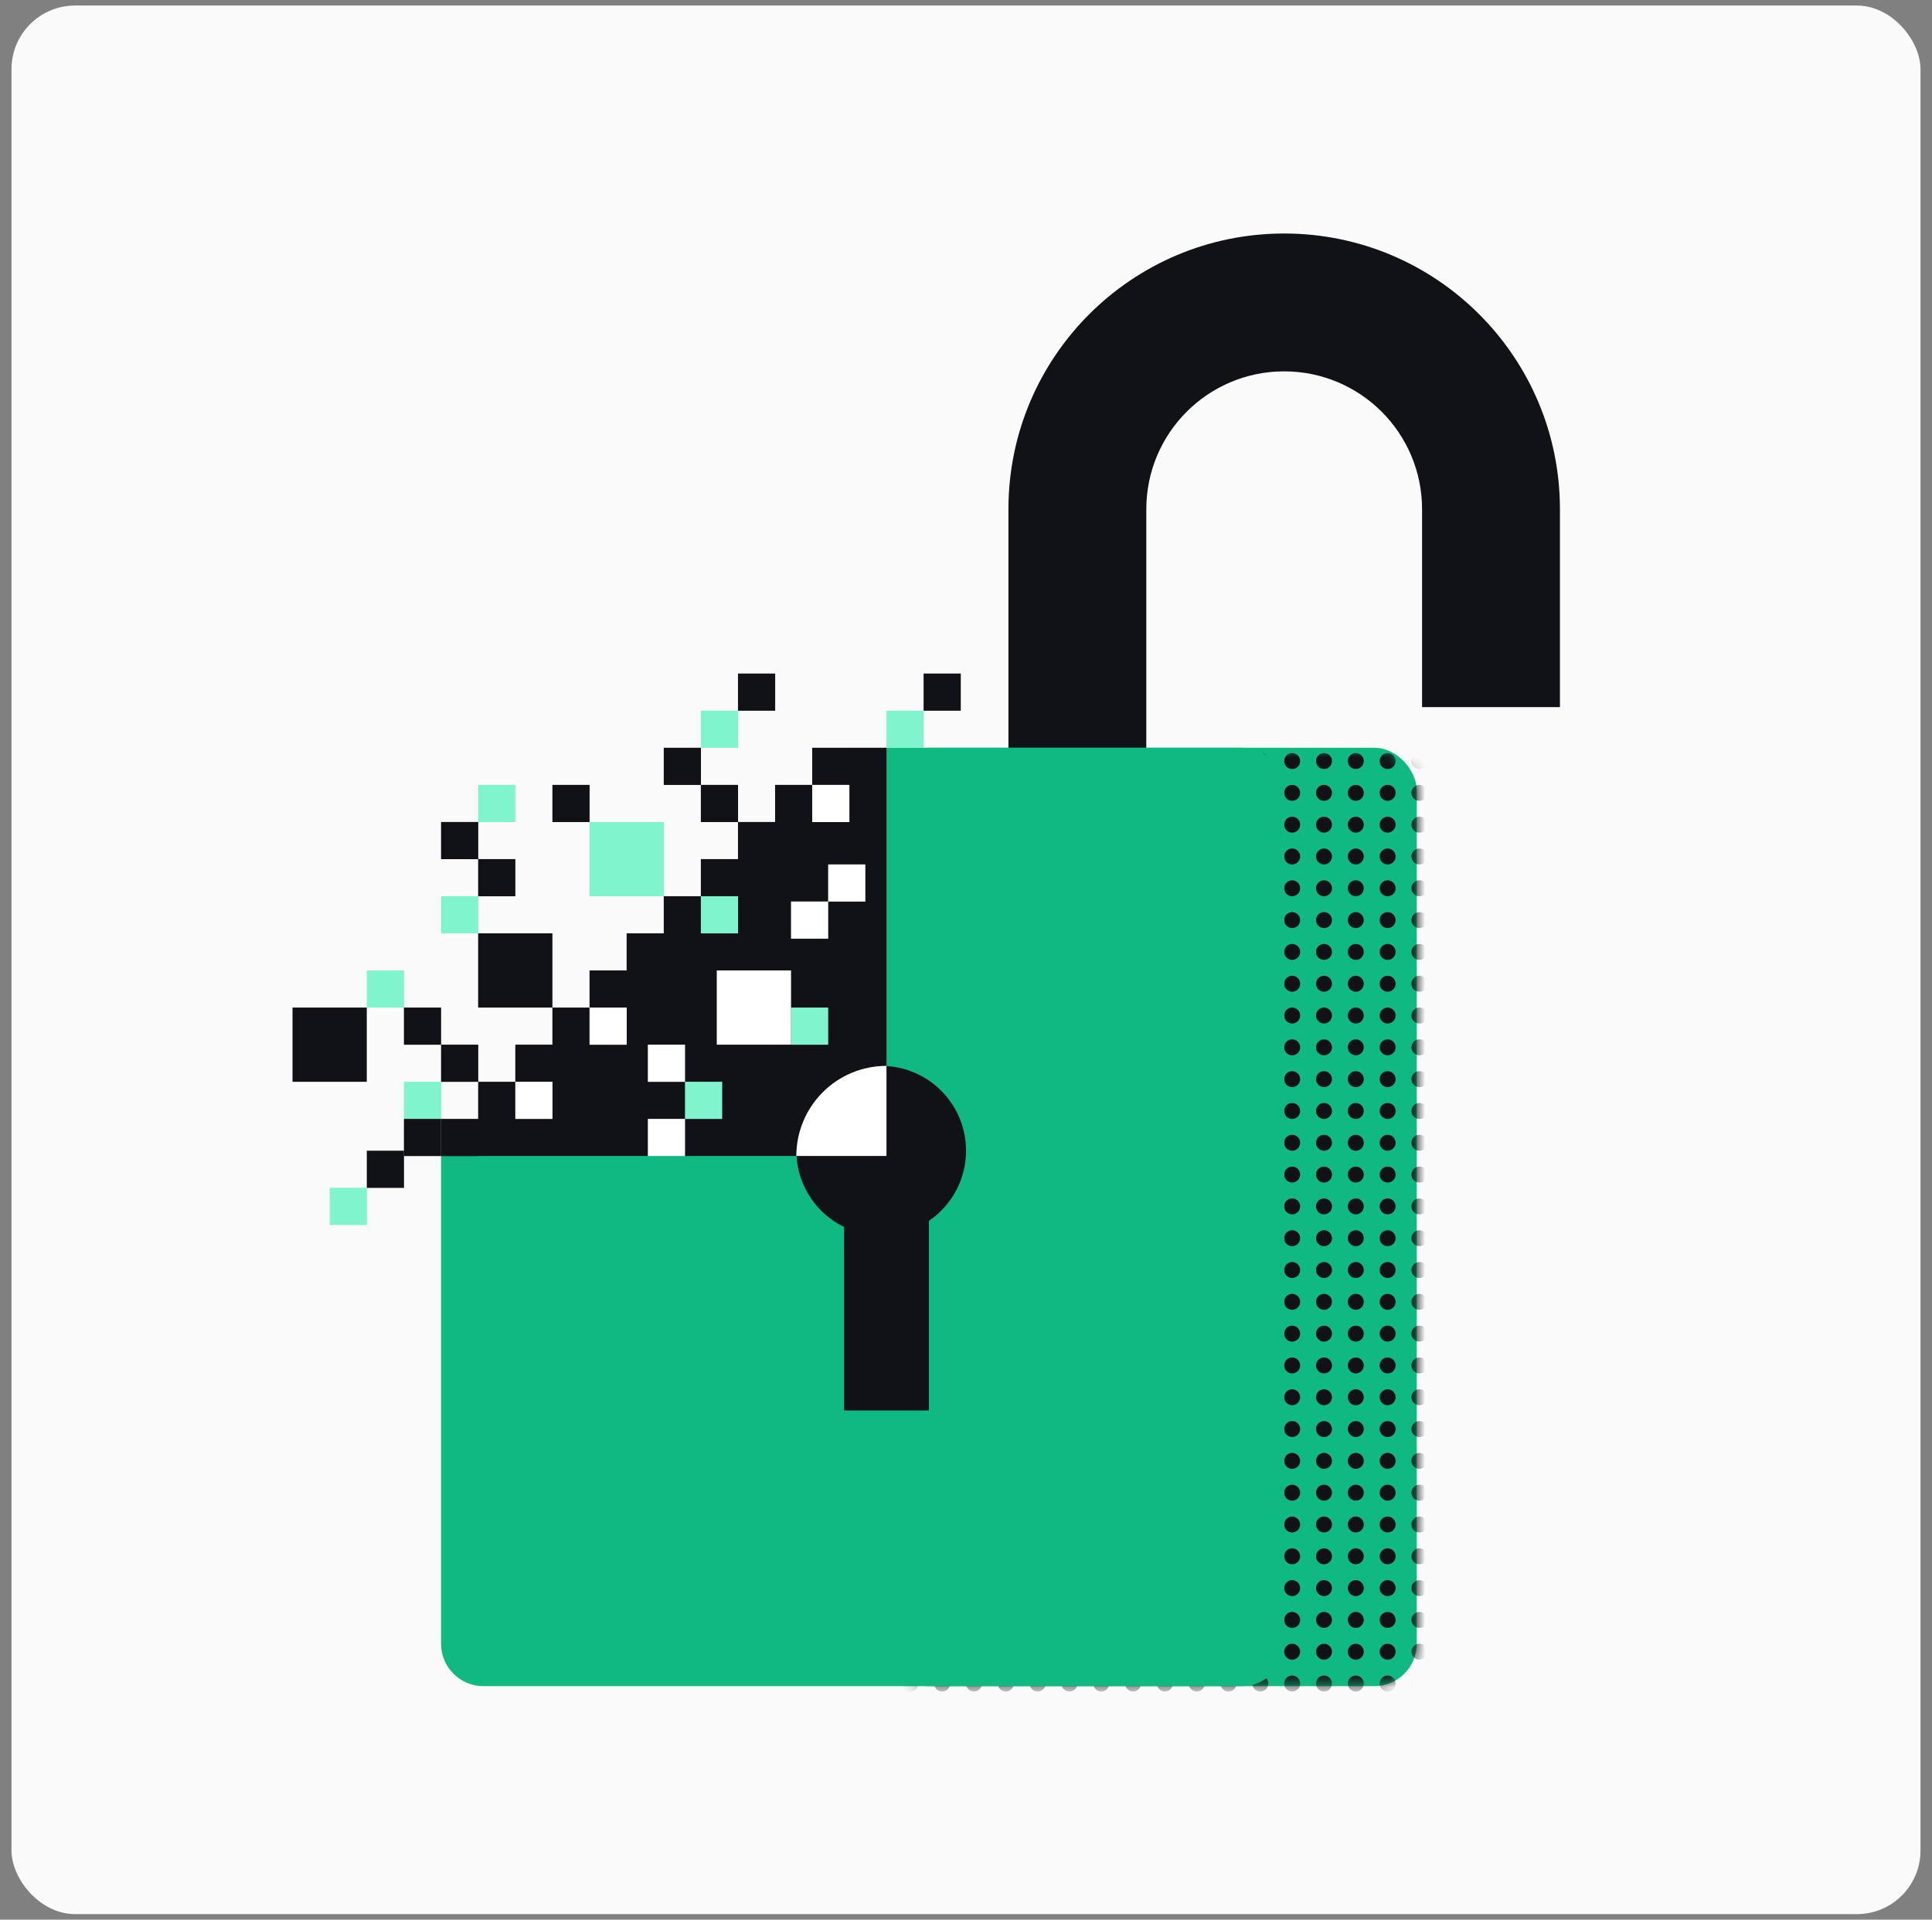 <svg width="162" height="161" viewBox="0 0 162 161" fill="none" xmlns="http://www.w3.org/2000/svg">
<rect x="0" y="0" width="162" height="161" fill="#808080" stroke="none"/>
<rect x="0.964" y="0.464" width="160.072" height="160.072" rx="5.336" fill="#FAFAFB"/>
<path fill-rule="evenodd" clip-rule="evenodd" d="M130.802 42.705C130.802 29.936 120.45 19.584 107.68 19.584C94.91 19.584 84.558 29.936 84.558 42.705V83.168H96.119V42.705C96.119 36.321 101.295 31.145 107.68 31.145C114.065 31.145 119.241 36.321 119.241 42.705V59.305H130.802V42.705Z" fill="#111217"/>
<rect x="74.331" y="62.714" width="44.465" height="78.702" rx="3.557" fill="#10B981"/>
<mask id="mask0_1_16832" style="mask-type:alpha" maskUnits="userSpaceOnUse" x="74" y="62" width="45" height="80">
<rect x="74.331" y="62.714" width="44.465" height="78.702" rx="3.557" fill="url(#paint0_linear_1_16832)"/>
</mask>
<g mask="url(#mask0_1_16832)">
<circle cx="73.667" cy="63.828" r="0.67" fill="#111217"/>
<circle cx="73.667" cy="66.496" r="0.67" fill="#111217"/>
<circle cx="73.667" cy="69.164" r="0.67" fill="#111217"/>
<circle cx="73.667" cy="71.831" r="0.67" fill="#111217"/>
<circle cx="73.667" cy="74.499" r="0.67" fill="#111217"/>
<circle cx="73.667" cy="77.168" r="0.67" fill="#111217"/>
<circle cx="73.667" cy="79.836" r="0.67" fill="#111217"/>
<circle cx="73.667" cy="82.504" r="0.67" fill="#111217"/>
<circle cx="73.667" cy="85.171" r="0.67" fill="#111217"/>
<circle cx="73.667" cy="87.839" r="0.67" fill="#111217"/>
<circle cx="73.667" cy="90.507" r="0.67" fill="#111217"/>
<circle cx="73.667" cy="93.175" r="0.67" fill="#111217"/>
<circle cx="73.667" cy="95.842" r="0.67" fill="#111217"/>
<circle cx="73.667" cy="98.509" r="0.67" fill="#111217"/>
<circle cx="73.667" cy="101.178" r="0.67" fill="#111217"/>
<circle cx="73.667" cy="103.847" r="0.67" fill="#111217"/>
<circle cx="73.667" cy="106.514" r="0.67" fill="#111217"/>
<circle cx="73.667" cy="109.183" r="0.67" fill="#111217"/>
<circle cx="73.667" cy="111.849" r="0.67" fill="#111217"/>
<circle cx="73.667" cy="114.517" r="0.67" fill="#111217"/>
<circle cx="73.667" cy="117.186" r="0.67" fill="#111217"/>
<circle cx="73.667" cy="119.853" r="0.67" fill="#111217"/>
<circle cx="73.667" cy="122.521" r="0.67" fill="#111217"/>
<circle cx="73.667" cy="125.189" r="0.67" fill="#111217"/>
<circle cx="73.667" cy="127.858" r="0.67" fill="#111217"/>
<circle cx="73.667" cy="130.526" r="0.67" fill="#111217"/>
<circle cx="73.667" cy="133.193" r="0.67" fill="#111217"/>
<circle cx="73.667" cy="135.86" r="0.67" fill="#111217"/>
<circle cx="73.667" cy="138.528" r="0.67" fill="#111217"/>
<circle cx="73.667" cy="141.196" r="0.67" fill="#111217"/>
<circle cx="76.333" cy="63.828" r="0.67" fill="#111217"/>
<circle cx="76.333" cy="66.496" r="0.67" fill="#111217"/>
<circle cx="76.333" cy="69.164" r="0.67" fill="#111217"/>
<circle cx="76.333" cy="71.831" r="0.67" fill="#111217"/>
<circle cx="76.333" cy="74.499" r="0.67" fill="#111217"/>
<circle cx="76.333" cy="77.168" r="0.67" fill="#111217"/>
<circle cx="76.333" cy="79.836" r="0.67" fill="#111217"/>
<circle cx="76.333" cy="82.504" r="0.67" fill="#111217"/>
<circle cx="76.333" cy="85.171" r="0.67" fill="#111217"/>
<circle cx="76.333" cy="87.839" r="0.67" fill="#111217"/>
<circle cx="76.333" cy="90.507" r="0.67" fill="#111217"/>
<circle cx="76.333" cy="93.175" r="0.67" fill="#111217"/>
<circle cx="76.333" cy="95.842" r="0.67" fill="#111217"/>
<circle cx="76.333" cy="98.509" r="0.67" fill="#111217"/>
<circle cx="76.333" cy="101.178" r="0.67" fill="#111217"/>
<circle cx="76.333" cy="103.847" r="0.67" fill="#111217"/>
<circle cx="76.333" cy="106.514" r="0.67" fill="#111217"/>
<circle cx="76.333" cy="109.183" r="0.67" fill="#111217"/>
<circle cx="76.333" cy="111.849" r="0.67" fill="#111217"/>
<circle cx="76.333" cy="114.517" r="0.67" fill="#111217"/>
<circle cx="76.333" cy="117.186" r="0.67" fill="#111217"/>
<circle cx="76.333" cy="119.853" r="0.67" fill="#111217"/>
<circle cx="76.333" cy="122.521" r="0.67" fill="#111217"/>
<circle cx="76.333" cy="125.189" r="0.67" fill="#111217"/>
<circle cx="76.333" cy="127.858" r="0.67" fill="#111217"/>
<circle cx="76.333" cy="130.526" r="0.67" fill="#111217"/>
<circle cx="76.333" cy="133.193" r="0.67" fill="#111217"/>
<circle cx="76.333" cy="135.86" r="0.67" fill="#111217"/>
<circle cx="76.333" cy="138.528" r="0.67" fill="#111217"/>
<circle cx="76.333" cy="141.196" r="0.67" fill="#111217"/>
<circle cx="79.001" cy="63.828" r="0.67" fill="#111217"/>
<circle cx="79.001" cy="66.496" r="0.67" fill="#111217"/>
<circle cx="79.001" cy="69.164" r="0.67" fill="#111217"/>
<circle cx="79.001" cy="71.831" r="0.67" fill="#111217"/>
<circle cx="79.001" cy="74.499" r="0.67" fill="#111217"/>
<circle cx="79.001" cy="77.168" r="0.67" fill="#111217"/>
<circle cx="79.001" cy="79.836" r="0.67" fill="#111217"/>
<circle cx="79.001" cy="82.504" r="0.67" fill="#111217"/>
<circle cx="79.001" cy="85.171" r="0.67" fill="#111217"/>
<circle cx="79.001" cy="87.839" r="0.67" fill="#111217"/>
<circle cx="79.001" cy="90.507" r="0.67" fill="#111217"/>
<circle cx="79.001" cy="93.175" r="0.67" fill="#111217"/>
<circle cx="79.001" cy="95.842" r="0.67" fill="#111217"/>
<circle cx="79.001" cy="98.509" r="0.67" fill="#111217"/>
<circle cx="79.001" cy="101.178" r="0.67" fill="#111217"/>
<circle cx="79.001" cy="103.847" r="0.67" fill="#111217"/>
<circle cx="79.001" cy="106.514" r="0.67" fill="#111217"/>
<circle cx="79.001" cy="109.183" r="0.67" fill="#111217"/>
<circle cx="79.001" cy="111.849" r="0.67" fill="#111217"/>
<circle cx="79.001" cy="114.517" r="0.67" fill="#111217"/>
<circle cx="79.001" cy="117.186" r="0.67" fill="#111217"/>
<circle cx="79.001" cy="119.853" r="0.67" fill="#111217"/>
<circle cx="79.001" cy="122.521" r="0.67" fill="#111217"/>
<circle cx="79.001" cy="125.189" r="0.67" fill="#111217"/>
<circle cx="79.001" cy="127.858" r="0.67" fill="#111217"/>
<circle cx="79.001" cy="130.526" r="0.67" fill="#111217"/>
<circle cx="79.001" cy="133.193" r="0.67" fill="#111217"/>
<circle cx="79.001" cy="135.86" r="0.67" fill="#111217"/>
<circle cx="79.001" cy="138.528" r="0.67" fill="#111217"/>
<circle cx="79.001" cy="141.196" r="0.67" fill="#111217"/>
<circle cx="81.669" cy="63.828" r="0.67" fill="#111217"/>
<circle cx="81.669" cy="66.496" r="0.67" fill="#111217"/>
<circle cx="81.669" cy="69.164" r="0.67" fill="#111217"/>
<circle cx="81.669" cy="71.831" r="0.67" fill="#111217"/>
<circle cx="81.669" cy="74.499" r="0.67" fill="#111217"/>
<circle cx="81.669" cy="77.168" r="0.67" fill="#111217"/>
<circle cx="81.669" cy="79.836" r="0.67" fill="#111217"/>
<circle cx="81.669" cy="82.504" r="0.67" fill="#111217"/>
<circle cx="81.669" cy="85.171" r="0.67" fill="#111217"/>
<circle cx="81.669" cy="87.839" r="0.67" fill="#111217"/>
<circle cx="81.669" cy="90.507" r="0.67" fill="#111217"/>
<circle cx="81.669" cy="93.175" r="0.67" fill="#111217"/>
<circle cx="81.669" cy="95.842" r="0.67" fill="#111217"/>
<circle cx="81.669" cy="98.509" r="0.67" fill="#111217"/>
<circle cx="81.669" cy="101.178" r="0.67" fill="#111217"/>
<circle cx="81.669" cy="103.847" r="0.67" fill="#111217"/>
<circle cx="81.669" cy="106.514" r="0.67" fill="#111217"/>
<circle cx="81.669" cy="109.183" r="0.67" fill="#111217"/>
<circle cx="81.669" cy="111.849" r="0.67" fill="#111217"/>
<circle cx="81.669" cy="114.517" r="0.67" fill="#111217"/>
<circle cx="81.669" cy="117.186" r="0.67" fill="#111217"/>
<circle cx="81.669" cy="119.853" r="0.67" fill="#111217"/>
<circle cx="81.669" cy="122.521" r="0.67" fill="#111217"/>
<circle cx="81.669" cy="125.189" r="0.67" fill="#111217"/>
<circle cx="81.669" cy="127.858" r="0.67" fill="#111217"/>
<circle cx="81.669" cy="130.526" r="0.67" fill="#111217"/>
<circle cx="81.669" cy="133.193" r="0.67" fill="#111217"/>
<circle cx="81.669" cy="135.86" r="0.67" fill="#111217"/>
<circle cx="81.669" cy="138.528" r="0.67" fill="#111217"/>
<circle cx="81.669" cy="141.196" r="0.67" fill="#111217"/>
<circle cx="84.339" cy="63.828" r="0.67" fill="#111217"/>
<circle cx="84.339" cy="66.496" r="0.67" fill="#111217"/>
<circle cx="84.339" cy="69.164" r="0.67" fill="#111217"/>
<circle cx="84.339" cy="71.831" r="0.67" fill="#111217"/>
<circle cx="84.339" cy="74.499" r="0.67" fill="#111217"/>
<circle cx="84.339" cy="77.168" r="0.67" fill="#111217"/>
<circle cx="84.339" cy="79.836" r="0.67" fill="#111217"/>
<circle cx="84.339" cy="82.504" r="0.67" fill="#111217"/>
<circle cx="84.339" cy="85.171" r="0.67" fill="#111217"/>
<circle cx="84.339" cy="87.839" r="0.67" fill="#111217"/>
<circle cx="84.339" cy="90.507" r="0.67" fill="#111217"/>
<circle cx="84.339" cy="93.175" r="0.67" fill="#111217"/>
<circle cx="84.339" cy="95.842" r="0.67" fill="#111217"/>
<circle cx="84.339" cy="98.509" r="0.67" fill="#111217"/>
<circle cx="84.339" cy="101.178" r="0.67" fill="#111217"/>
<circle cx="84.339" cy="103.847" r="0.67" fill="#111217"/>
<circle cx="84.339" cy="106.514" r="0.67" fill="#111217"/>
<circle cx="84.339" cy="109.183" r="0.67" fill="#111217"/>
<circle cx="84.339" cy="111.849" r="0.67" fill="#111217"/>
<circle cx="84.339" cy="114.517" r="0.67" fill="#111217"/>
<circle cx="84.339" cy="117.186" r="0.67" fill="#111217"/>
<circle cx="84.339" cy="119.853" r="0.67" fill="#111217"/>
<circle cx="84.339" cy="122.521" r="0.67" fill="#111217"/>
<circle cx="84.339" cy="125.189" r="0.67" fill="#111217"/>
<circle cx="84.339" cy="127.858" r="0.67" fill="#111217"/>
<circle cx="84.339" cy="130.526" r="0.67" fill="#111217"/>
<circle cx="84.339" cy="133.193" r="0.67" fill="#111217"/>
<circle cx="84.339" cy="135.86" r="0.67" fill="#111217"/>
<circle cx="84.339" cy="138.528" r="0.67" fill="#111217"/>
<circle cx="84.339" cy="141.196" r="0.67" fill="#111217"/>
<circle cx="87.007" cy="63.828" r="0.67" fill="#111217"/>
<circle cx="87.007" cy="66.496" r="0.67" fill="#111217"/>
<circle cx="87.007" cy="69.164" r="0.67" fill="#111217"/>
<circle cx="87.007" cy="71.831" r="0.67" fill="#111217"/>
<circle cx="87.007" cy="74.499" r="0.67" fill="#111217"/>
<circle cx="87.007" cy="77.168" r="0.67" fill="#111217"/>
<circle cx="87.007" cy="79.836" r="0.67" fill="#111217"/>
<circle cx="87.007" cy="82.504" r="0.67" fill="#111217"/>
<circle cx="87.007" cy="85.171" r="0.67" fill="#111217"/>
<circle cx="87.007" cy="87.839" r="0.67" fill="#111217"/>
<circle cx="87.007" cy="90.507" r="0.67" fill="#111217"/>
<circle cx="87.007" cy="93.175" r="0.67" fill="#111217"/>
<circle cx="87.007" cy="95.842" r="0.67" fill="#111217"/>
<circle cx="87.007" cy="98.509" r="0.67" fill="#111217"/>
<circle cx="87.007" cy="101.178" r="0.67" fill="#111217"/>
<circle cx="87.007" cy="103.847" r="0.67" fill="#111217"/>
<circle cx="87.007" cy="106.514" r="0.67" fill="#111217"/>
<circle cx="87.007" cy="109.183" r="0.67" fill="#111217"/>
<circle cx="87.007" cy="111.849" r="0.67" fill="#111217"/>
<circle cx="87.007" cy="114.517" r="0.67" fill="#111217"/>
<circle cx="87.007" cy="117.186" r="0.67" fill="#111217"/>
<circle cx="87.007" cy="119.853" r="0.67" fill="#111217"/>
<circle cx="87.007" cy="122.521" r="0.67" fill="#111217"/>
<circle cx="87.007" cy="125.189" r="0.67" fill="#111217"/>
<circle cx="87.007" cy="127.858" r="0.67" fill="#111217"/>
<circle cx="87.007" cy="130.526" r="0.67" fill="#111217"/>
<circle cx="87.007" cy="133.193" r="0.67" fill="#111217"/>
<circle cx="87.007" cy="135.86" r="0.67" fill="#111217"/>
<circle cx="87.007" cy="138.528" r="0.67" fill="#111217"/>
<circle cx="87.007" cy="141.196" r="0.67" fill="#111217"/>
<circle cx="89.672" cy="63.828" r="0.67" fill="#111217"/>
<circle cx="89.672" cy="66.496" r="0.67" fill="#111217"/>
<circle cx="89.672" cy="69.164" r="0.67" fill="#111217"/>
<circle cx="89.672" cy="71.831" r="0.67" fill="#111217"/>
<circle cx="89.672" cy="74.499" r="0.67" fill="#111217"/>
<circle cx="89.672" cy="77.168" r="0.67" fill="#111217"/>
<circle cx="89.672" cy="79.836" r="0.67" fill="#111217"/>
<circle cx="89.672" cy="82.504" r="0.67" fill="#111217"/>
<circle cx="89.672" cy="85.171" r="0.67" fill="#111217"/>
<circle cx="89.672" cy="87.839" r="0.67" fill="#111217"/>
<circle cx="89.672" cy="90.507" r="0.67" fill="#111217"/>
<circle cx="89.672" cy="93.175" r="0.67" fill="#111217"/>
<circle cx="89.672" cy="95.842" r="0.67" fill="#111217"/>
<circle cx="89.672" cy="98.509" r="0.67" fill="#111217"/>
<circle cx="89.672" cy="101.178" r="0.67" fill="#111217"/>
<circle cx="89.672" cy="103.847" r="0.67" fill="#111217"/>
<circle cx="89.672" cy="106.514" r="0.67" fill="#111217"/>
<circle cx="89.672" cy="109.183" r="0.67" fill="#111217"/>
<circle cx="89.672" cy="111.849" r="0.67" fill="#111217"/>
<circle cx="89.672" cy="114.517" r="0.67" fill="#111217"/>
<circle cx="89.672" cy="117.186" r="0.67" fill="#111217"/>
<circle cx="89.672" cy="119.853" r="0.67" fill="#111217"/>
<circle cx="89.672" cy="122.521" r="0.67" fill="#111217"/>
<circle cx="89.672" cy="125.189" r="0.67" fill="#111217"/>
<circle cx="89.672" cy="127.858" r="0.67" fill="#111217"/>
<circle cx="89.672" cy="130.526" r="0.67" fill="#111217"/>
<circle cx="89.672" cy="133.193" r="0.67" fill="#111217"/>
<circle cx="89.672" cy="135.86" r="0.67" fill="#111217"/>
<circle cx="89.672" cy="138.528" r="0.67" fill="#111217"/>
<circle cx="89.672" cy="141.196" r="0.67" fill="#111217"/>
<circle cx="92.342" cy="63.828" r="0.67" fill="#111217"/>
<circle cx="92.342" cy="66.496" r="0.67" fill="#111217"/>
<circle cx="92.342" cy="69.164" r="0.67" fill="#111217"/>
<circle cx="92.342" cy="71.831" r="0.67" fill="#111217"/>
<circle cx="92.342" cy="74.499" r="0.67" fill="#111217"/>
<circle cx="92.342" cy="77.168" r="0.67" fill="#111217"/>
<circle cx="92.342" cy="79.836" r="0.67" fill="#111217"/>
<circle cx="92.342" cy="82.504" r="0.67" fill="#111217"/>
<circle cx="92.342" cy="85.171" r="0.67" fill="#111217"/>
<circle cx="92.342" cy="87.839" r="0.67" fill="#111217"/>
<circle cx="92.342" cy="90.507" r="0.67" fill="#111217"/>
<circle cx="92.342" cy="93.175" r="0.67" fill="#111217"/>
<circle cx="92.342" cy="95.842" r="0.67" fill="#111217"/>
<circle cx="92.342" cy="98.509" r="0.67" fill="#111217"/>
<circle cx="92.342" cy="101.178" r="0.67" fill="#111217"/>
<circle cx="92.342" cy="103.847" r="0.67" fill="#111217"/>
<circle cx="92.342" cy="106.514" r="0.67" fill="#111217"/>
<circle cx="92.342" cy="109.183" r="0.67" fill="#111217"/>
<circle cx="92.342" cy="111.849" r="0.67" fill="#111217"/>
<circle cx="92.342" cy="114.517" r="0.67" fill="#111217"/>
<circle cx="92.342" cy="117.186" r="0.67" fill="#111217"/>
<circle cx="92.342" cy="119.853" r="0.67" fill="#111217"/>
<circle cx="92.342" cy="122.521" r="0.67" fill="#111217"/>
<circle cx="92.342" cy="125.189" r="0.67" fill="#111217"/>
<circle cx="92.342" cy="127.858" r="0.67" fill="#111217"/>
<circle cx="92.342" cy="130.526" r="0.67" fill="#111217"/>
<circle cx="92.342" cy="133.193" r="0.67" fill="#111217"/>
<circle cx="92.342" cy="135.86" r="0.67" fill="#111217"/>
<circle cx="92.342" cy="138.528" r="0.67" fill="#111217"/>
<circle cx="92.342" cy="141.196" r="0.67" fill="#111217"/>
<circle cx="95.01" cy="63.828" r="0.67" fill="#111217"/>
<circle cx="95.01" cy="66.496" r="0.67" fill="#111217"/>
<circle cx="95.01" cy="69.164" r="0.67" fill="#111217"/>
<circle cx="95.01" cy="71.831" r="0.67" fill="#111217"/>
<circle cx="95.01" cy="74.499" r="0.67" fill="#111217"/>
<circle cx="95.01" cy="77.168" r="0.67" fill="#111217"/>
<circle cx="95.01" cy="79.836" r="0.67" fill="#111217"/>
<circle cx="95.01" cy="82.504" r="0.67" fill="#111217"/>
<circle cx="95.01" cy="85.171" r="0.67" fill="#111217"/>
<circle cx="95.01" cy="87.839" r="0.67" fill="#111217"/>
<circle cx="95.01" cy="90.507" r="0.67" fill="#111217"/>
<circle cx="95.01" cy="93.175" r="0.67" fill="#111217"/>
<circle cx="95.01" cy="95.842" r="0.67" fill="#111217"/>
<circle cx="95.01" cy="98.509" r="0.67" fill="#111217"/>
<circle cx="95.01" cy="101.178" r="0.67" fill="#111217"/>
<circle cx="95.01" cy="103.847" r="0.67" fill="#111217"/>
<circle cx="95.01" cy="106.514" r="0.67" fill="#111217"/>
<circle cx="95.01" cy="109.183" r="0.67" fill="#111217"/>
<circle cx="95.01" cy="111.849" r="0.67" fill="#111217"/>
<circle cx="95.01" cy="114.517" r="0.67" fill="#111217"/>
<circle cx="95.01" cy="117.186" r="0.67" fill="#111217"/>
<circle cx="95.01" cy="119.853" r="0.67" fill="#111217"/>
<circle cx="95.01" cy="122.521" r="0.67" fill="#111217"/>
<circle cx="95.01" cy="125.189" r="0.67" fill="#111217"/>
<circle cx="95.01" cy="127.858" r="0.67" fill="#111217"/>
<circle cx="95.01" cy="130.526" r="0.67" fill="#111217"/>
<circle cx="95.01" cy="133.193" r="0.67" fill="#111217"/>
<circle cx="95.01" cy="135.86" r="0.67" fill="#111217"/>
<circle cx="95.01" cy="138.528" r="0.67" fill="#111217"/>
<circle cx="95.01" cy="141.196" r="0.67" fill="#111217"/>
<circle cx="97.678" cy="63.828" r="0.67" fill="#111217"/>
<circle cx="97.678" cy="66.496" r="0.67" fill="#111217"/>
<circle cx="97.678" cy="69.164" r="0.67" fill="#111217"/>
<circle cx="97.678" cy="71.831" r="0.67" fill="#111217"/>
<circle cx="97.678" cy="74.499" r="0.67" fill="#111217"/>
<circle cx="97.678" cy="77.168" r="0.67" fill="#111217"/>
<circle cx="97.678" cy="79.836" r="0.67" fill="#111217"/>
<circle cx="97.678" cy="82.504" r="0.67" fill="#111217"/>
<circle cx="97.678" cy="85.171" r="0.67" fill="#111217"/>
<circle cx="97.678" cy="87.839" r="0.67" fill="#111217"/>
<circle cx="97.678" cy="90.507" r="0.67" fill="#111217"/>
<circle cx="97.678" cy="93.175" r="0.67" fill="#111217"/>
<circle cx="97.678" cy="95.842" r="0.67" fill="#111217"/>
<circle cx="97.678" cy="98.509" r="0.67" fill="#111217"/>
<circle cx="97.678" cy="101.178" r="0.67" fill="#111217"/>
<circle cx="97.678" cy="103.847" r="0.67" fill="#111217"/>
<circle cx="97.678" cy="106.514" r="0.67" fill="#111217"/>
<circle cx="97.678" cy="109.183" r="0.67" fill="#111217"/>
<circle cx="97.678" cy="111.849" r="0.67" fill="#111217"/>
<circle cx="97.678" cy="114.517" r="0.67" fill="#111217"/>
<circle cx="97.678" cy="117.186" r="0.67" fill="#111217"/>
<circle cx="97.678" cy="119.853" r="0.67" fill="#111217"/>
<circle cx="97.678" cy="122.521" r="0.67" fill="#111217"/>
<circle cx="97.678" cy="125.189" r="0.67" fill="#111217"/>
<circle cx="97.678" cy="127.858" r="0.67" fill="#111217"/>
<circle cx="97.678" cy="130.526" r="0.67" fill="#111217"/>
<circle cx="97.678" cy="133.193" r="0.67" fill="#111217"/>
<circle cx="97.678" cy="135.86" r="0.67" fill="#111217"/>
<circle cx="97.678" cy="138.528" r="0.67" fill="#111217"/>
<circle cx="97.678" cy="141.196" r="0.67" fill="#111217"/>
<circle cx="100.346" cy="63.828" r="0.67" fill="#111217"/>
<circle cx="100.346" cy="66.496" r="0.67" fill="#111217"/>
<circle cx="100.346" cy="69.164" r="0.67" fill="#111217"/>
<circle cx="100.346" cy="71.831" r="0.67" fill="#111217"/>
<circle cx="100.346" cy="74.499" r="0.67" fill="#111217"/>
<circle cx="100.346" cy="77.168" r="0.67" fill="#111217"/>
<circle cx="100.346" cy="79.836" r="0.67" fill="#111217"/>
<circle cx="100.346" cy="82.504" r="0.67" fill="#111217"/>
<circle cx="100.346" cy="85.171" r="0.67" fill="#111217"/>
<circle cx="100.346" cy="87.839" r="0.67" fill="#111217"/>
<circle cx="100.346" cy="90.507" r="0.67" fill="#111217"/>
<circle cx="100.346" cy="93.175" r="0.67" fill="#111217"/>
<circle cx="100.346" cy="95.842" r="0.67" fill="#111217"/>
<circle cx="100.346" cy="98.509" r="0.67" fill="#111217"/>
<circle cx="100.346" cy="101.178" r="0.67" fill="#111217"/>
<circle cx="100.346" cy="103.847" r="0.67" fill="#111217"/>
<circle cx="100.346" cy="106.514" r="0.67" fill="#111217"/>
<circle cx="100.346" cy="109.183" r="0.67" fill="#111217"/>
<circle cx="100.346" cy="111.849" r="0.67" fill="#111217"/>
<circle cx="100.346" cy="114.517" r="0.67" fill="#111217"/>
<circle cx="100.346" cy="117.186" r="0.67" fill="#111217"/>
<circle cx="100.346" cy="119.853" r="0.67" fill="#111217"/>
<circle cx="100.346" cy="122.521" r="0.67" fill="#111217"/>
<circle cx="100.346" cy="125.189" r="0.67" fill="#111217"/>
<circle cx="100.346" cy="127.858" r="0.67" fill="#111217"/>
<circle cx="100.346" cy="130.526" r="0.67" fill="#111217"/>
<circle cx="100.346" cy="133.193" r="0.67" fill="#111217"/>
<circle cx="100.346" cy="135.86" r="0.67" fill="#111217"/>
<circle cx="100.346" cy="138.528" r="0.67" fill="#111217"/>
<circle cx="100.346" cy="141.196" r="0.67" fill="#111217"/>
<circle cx="103.013" cy="63.828" r="0.67" fill="#111217"/>
<circle cx="103.013" cy="66.496" r="0.67" fill="#111217"/>
<circle cx="103.013" cy="69.164" r="0.67" fill="#111217"/>
<circle cx="103.013" cy="71.831" r="0.67" fill="#111217"/>
<circle cx="103.013" cy="74.499" r="0.67" fill="#111217"/>
<circle cx="103.013" cy="77.168" r="0.67" fill="#111217"/>
<circle cx="103.013" cy="79.836" r="0.67" fill="#111217"/>
<circle cx="103.013" cy="82.504" r="0.67" fill="#111217"/>
<circle cx="103.013" cy="85.171" r="0.67" fill="#111217"/>
<circle cx="103.013" cy="87.839" r="0.67" fill="#111217"/>
<circle cx="103.013" cy="90.507" r="0.67" fill="#111217"/>
<circle cx="103.013" cy="93.175" r="0.67" fill="#111217"/>
<circle cx="103.013" cy="95.842" r="0.67" fill="#111217"/>
<circle cx="103.013" cy="98.509" r="0.67" fill="#111217"/>
<circle cx="103.013" cy="101.178" r="0.67" fill="#111217"/>
<circle cx="103.013" cy="103.847" r="0.67" fill="#111217"/>
<circle cx="103.013" cy="106.514" r="0.67" fill="#111217"/>
<circle cx="103.013" cy="109.183" r="0.67" fill="#111217"/>
<circle cx="103.013" cy="111.849" r="0.67" fill="#111217"/>
<circle cx="103.013" cy="114.517" r="0.67" fill="#111217"/>
<circle cx="103.013" cy="117.186" r="0.67" fill="#111217"/>
<circle cx="103.013" cy="119.853" r="0.67" fill="#111217"/>
<circle cx="103.013" cy="122.521" r="0.67" fill="#111217"/>
<circle cx="103.013" cy="125.189" r="0.67" fill="#111217"/>
<circle cx="103.013" cy="127.858" r="0.67" fill="#111217"/>
<circle cx="103.013" cy="130.526" r="0.67" fill="#111217"/>
<circle cx="103.013" cy="133.193" r="0.67" fill="#111217"/>
<circle cx="103.013" cy="135.86" r="0.67" fill="#111217"/>
<circle cx="103.013" cy="138.528" r="0.67" fill="#111217"/>
<circle cx="103.013" cy="141.196" r="0.67" fill="#111217"/>
<circle cx="105.68" cy="63.828" r="0.67" fill="#111217"/>
<circle cx="105.68" cy="66.496" r="0.67" fill="#111217"/>
<circle cx="105.68" cy="69.164" r="0.67" fill="#111217"/>
<circle cx="105.68" cy="71.831" r="0.67" fill="#111217"/>
<circle cx="105.68" cy="74.499" r="0.67" fill="#111217"/>
<circle cx="105.68" cy="77.168" r="0.67" fill="#111217"/>
<circle cx="105.68" cy="79.836" r="0.67" fill="#111217"/>
<circle cx="105.68" cy="82.504" r="0.67" fill="#111217"/>
<circle cx="105.68" cy="85.171" r="0.67" fill="#111217"/>
<circle cx="105.68" cy="87.839" r="0.67" fill="#111217"/>
<circle cx="105.68" cy="90.507" r="0.67" fill="#111217"/>
<circle cx="105.68" cy="93.175" r="0.67" fill="#111217"/>
<circle cx="105.68" cy="95.842" r="0.67" fill="#111217"/>
<circle cx="105.68" cy="98.509" r="0.67" fill="#111217"/>
<circle cx="105.68" cy="101.178" r="0.67" fill="#111217"/>
<circle cx="105.68" cy="103.847" r="0.67" fill="#111217"/>
<circle cx="105.68" cy="106.514" r="0.67" fill="#111217"/>
<circle cx="105.68" cy="109.183" r="0.67" fill="#111217"/>
<circle cx="105.68" cy="111.849" r="0.67" fill="#111217"/>
<circle cx="105.68" cy="114.517" r="0.67" fill="#111217"/>
<circle cx="105.68" cy="117.186" r="0.67" fill="#111217"/>
<circle cx="105.68" cy="119.853" r="0.67" fill="#111217"/>
<circle cx="105.68" cy="122.521" r="0.67" fill="#111217"/>
<circle cx="105.68" cy="125.189" r="0.67" fill="#111217"/>
<circle cx="105.68" cy="127.858" r="0.67" fill="#111217"/>
<circle cx="105.68" cy="130.526" r="0.67" fill="#111217"/>
<circle cx="105.68" cy="133.193" r="0.67" fill="#111217"/>
<circle cx="105.68" cy="135.86" r="0.67" fill="#111217"/>
<circle cx="105.68" cy="138.528" r="0.67" fill="#111217"/>
<circle cx="105.68" cy="141.196" r="0.67" fill="#111217"/>
<circle cx="108.349" cy="63.828" r="0.67" fill="#111217"/>
<circle cx="108.349" cy="66.496" r="0.67" fill="#111217"/>
<circle cx="108.349" cy="69.164" r="0.67" fill="#111217"/>
<circle cx="108.349" cy="71.831" r="0.67" fill="#111217"/>
<circle cx="108.349" cy="74.499" r="0.67" fill="#111217"/>
<circle cx="108.349" cy="77.168" r="0.67" fill="#111217"/>
<circle cx="108.349" cy="79.836" r="0.67" fill="#111217"/>
<circle cx="108.349" cy="82.504" r="0.67" fill="#111217"/>
<circle cx="108.349" cy="85.171" r="0.67" fill="#111217"/>
<circle cx="108.349" cy="87.839" r="0.67" fill="#111217"/>
<circle cx="108.349" cy="90.507" r="0.67" fill="#111217"/>
<circle cx="108.349" cy="93.175" r="0.67" fill="#111217"/>
<circle cx="108.349" cy="95.842" r="0.67" fill="#111217"/>
<circle cx="108.349" cy="98.509" r="0.67" fill="#111217"/>
<circle cx="108.349" cy="101.178" r="0.67" fill="#111217"/>
<circle cx="108.349" cy="103.847" r="0.67" fill="#111217"/>
<circle cx="108.349" cy="106.514" r="0.67" fill="#111217"/>
<circle cx="108.349" cy="109.183" r="0.67" fill="#111217"/>
<circle cx="108.349" cy="111.849" r="0.67" fill="#111217"/>
<circle cx="108.349" cy="114.517" r="0.67" fill="#111217"/>
<circle cx="108.349" cy="117.186" r="0.67" fill="#111217"/>
<circle cx="108.349" cy="119.853" r="0.67" fill="#111217"/>
<circle cx="108.349" cy="122.521" r="0.67" fill="#111217"/>
<circle cx="108.349" cy="125.189" r="0.67" fill="#111217"/>
<circle cx="108.349" cy="127.858" r="0.67" fill="#111217"/>
<circle cx="108.349" cy="130.526" r="0.67" fill="#111217"/>
<circle cx="108.349" cy="133.193" r="0.67" fill="#111217"/>
<circle cx="108.349" cy="135.86" r="0.67" fill="#111217"/>
<circle cx="108.349" cy="138.528" r="0.67" fill="#111217"/>
<circle cx="108.349" cy="141.196" r="0.67" fill="#111217"/>
<circle cx="111.018" cy="63.828" r="0.67" fill="#111217"/>
<circle cx="111.018" cy="66.496" r="0.67" fill="#111217"/>
<circle cx="111.018" cy="69.164" r="0.67" fill="#111217"/>
<circle cx="111.018" cy="71.831" r="0.67" fill="#111217"/>
<circle cx="111.018" cy="74.499" r="0.67" fill="#111217"/>
<circle cx="111.018" cy="77.168" r="0.67" fill="#111217"/>
<circle cx="111.018" cy="79.836" r="0.67" fill="#111217"/>
<circle cx="111.018" cy="82.504" r="0.67" fill="#111217"/>
<circle cx="111.018" cy="85.171" r="0.67" fill="#111217"/>
<circle cx="111.018" cy="87.839" r="0.67" fill="#111217"/>
<circle cx="111.018" cy="90.507" r="0.67" fill="#111217"/>
<circle cx="111.018" cy="93.175" r="0.67" fill="#111217"/>
<circle cx="111.018" cy="95.842" r="0.67" fill="#111217"/>
<circle cx="111.018" cy="98.509" r="0.67" fill="#111217"/>
<circle cx="111.018" cy="101.178" r="0.67" fill="#111217"/>
<circle cx="111.018" cy="103.847" r="0.67" fill="#111217"/>
<circle cx="111.018" cy="106.514" r="0.67" fill="#111217"/>
<circle cx="111.018" cy="109.183" r="0.67" fill="#111217"/>
<circle cx="111.018" cy="111.849" r="0.67" fill="#111217"/>
<circle cx="111.018" cy="114.517" r="0.67" fill="#111217"/>
<circle cx="111.018" cy="117.186" r="0.67" fill="#111217"/>
<circle cx="111.018" cy="119.853" r="0.67" fill="#111217"/>
<circle cx="111.018" cy="122.521" r="0.67" fill="#111217"/>
<circle cx="111.018" cy="125.189" r="0.67" fill="#111217"/>
<circle cx="111.018" cy="127.858" r="0.67" fill="#111217"/>
<circle cx="111.018" cy="130.526" r="0.67" fill="#111217"/>
<circle cx="111.018" cy="133.193" r="0.67" fill="#111217"/>
<circle cx="111.018" cy="135.86" r="0.67" fill="#111217"/>
<circle cx="111.018" cy="138.528" r="0.67" fill="#111217"/>
<circle cx="111.018" cy="141.196" r="0.67" fill="#111217"/>
<circle cx="113.685" cy="63.828" r="0.67" fill="#111217"/>
<circle cx="113.685" cy="66.496" r="0.67" fill="#111217"/>
<circle cx="113.685" cy="69.164" r="0.67" fill="#111217"/>
<circle cx="113.685" cy="71.831" r="0.67" fill="#111217"/>
<circle cx="113.685" cy="74.499" r="0.67" fill="#111217"/>
<circle cx="113.685" cy="77.168" r="0.67" fill="#111217"/>
<circle cx="113.685" cy="79.836" r="0.67" fill="#111217"/>
<circle cx="113.685" cy="82.504" r="0.67" fill="#111217"/>
<circle cx="113.685" cy="85.171" r="0.67" fill="#111217"/>
<circle cx="113.685" cy="87.839" r="0.67" fill="#111217"/>
<circle cx="113.685" cy="90.507" r="0.67" fill="#111217"/>
<circle cx="113.685" cy="93.175" r="0.67" fill="#111217"/>
<circle cx="113.685" cy="95.842" r="0.67" fill="#111217"/>
<circle cx="113.685" cy="98.509" r="0.67" fill="#111217"/>
<circle cx="113.685" cy="101.178" r="0.67" fill="#111217"/>
<circle cx="113.685" cy="103.847" r="0.67" fill="#111217"/>
<circle cx="113.685" cy="106.514" r="0.67" fill="#111217"/>
<circle cx="113.685" cy="109.183" r="0.67" fill="#111217"/>
<circle cx="113.685" cy="111.849" r="0.67" fill="#111217"/>
<circle cx="113.685" cy="114.517" r="0.67" fill="#111217"/>
<circle cx="113.685" cy="117.186" r="0.67" fill="#111217"/>
<circle cx="113.685" cy="119.853" r="0.67" fill="#111217"/>
<circle cx="113.685" cy="122.521" r="0.67" fill="#111217"/>
<circle cx="113.685" cy="125.189" r="0.67" fill="#111217"/>
<circle cx="113.685" cy="127.858" r="0.67" fill="#111217"/>
<circle cx="113.685" cy="130.526" r="0.67" fill="#111217"/>
<circle cx="113.685" cy="133.193" r="0.67" fill="#111217"/>
<circle cx="113.685" cy="135.86" r="0.67" fill="#111217"/>
<circle cx="113.685" cy="138.528" r="0.67" fill="#111217"/>
<circle cx="113.685" cy="141.196" r="0.67" fill="#111217"/>
<circle cx="116.354" cy="63.828" r="0.67" fill="#111217"/>
<circle cx="116.354" cy="66.496" r="0.67" fill="#111217"/>
<circle cx="116.354" cy="69.164" r="0.67" fill="#111217"/>
<circle cx="116.354" cy="71.831" r="0.67" fill="#111217"/>
<circle cx="116.354" cy="74.499" r="0.67" fill="#111217"/>
<circle cx="116.354" cy="77.168" r="0.67" fill="#111217"/>
<circle cx="116.354" cy="79.836" r="0.67" fill="#111217"/>
<circle cx="116.354" cy="82.504" r="0.67" fill="#111217"/>
<circle cx="116.354" cy="85.171" r="0.67" fill="#111217"/>
<circle cx="116.354" cy="87.839" r="0.67" fill="#111217"/>
<circle cx="116.354" cy="90.507" r="0.67" fill="#111217"/>
<circle cx="116.354" cy="93.175" r="0.67" fill="#111217"/>
<circle cx="116.354" cy="95.842" r="0.67" fill="#111217"/>
<circle cx="116.354" cy="98.509" r="0.67" fill="#111217"/>
<circle cx="116.354" cy="101.178" r="0.67" fill="#111217"/>
<circle cx="116.354" cy="103.847" r="0.67" fill="#111217"/>
<circle cx="116.354" cy="106.514" r="0.67" fill="#111217"/>
<circle cx="116.354" cy="109.183" r="0.67" fill="#111217"/>
<circle cx="116.354" cy="111.849" r="0.67" fill="#111217"/>
<circle cx="116.354" cy="114.517" r="0.67" fill="#111217"/>
<circle cx="116.354" cy="117.186" r="0.67" fill="#111217"/>
<circle cx="116.354" cy="119.853" r="0.67" fill="#111217"/>
<circle cx="116.354" cy="122.521" r="0.67" fill="#111217"/>
<circle cx="116.354" cy="125.189" r="0.67" fill="#111217"/>
<circle cx="116.354" cy="127.858" r="0.67" fill="#111217"/>
<circle cx="116.354" cy="130.526" r="0.67" fill="#111217"/>
<circle cx="116.354" cy="133.193" r="0.67" fill="#111217"/>
<circle cx="116.354" cy="135.86" r="0.67" fill="#111217"/>
<circle cx="116.354" cy="138.528" r="0.67" fill="#111217"/>
<circle cx="116.354" cy="141.196" r="0.67" fill="#111217"/>
<circle cx="119.02" cy="63.828" r="0.67" fill="#111217"/>
<circle cx="119.02" cy="66.496" r="0.67" fill="#111217"/>
<circle cx="119.02" cy="69.164" r="0.67" fill="#111217"/>
<circle cx="119.02" cy="71.831" r="0.67" fill="#111217"/>
<circle cx="119.02" cy="74.499" r="0.67" fill="#111217"/>
<circle cx="119.02" cy="77.168" r="0.67" fill="#111217"/>
<circle cx="119.02" cy="79.836" r="0.67" fill="#111217"/>
<circle cx="119.02" cy="82.504" r="0.67" fill="#111217"/>
<circle cx="119.02" cy="85.171" r="0.67" fill="#111217"/>
<circle cx="119.02" cy="87.839" r="0.67" fill="#111217"/>
<circle cx="119.02" cy="90.507" r="0.67" fill="#111217"/>
<circle cx="119.02" cy="93.175" r="0.67" fill="#111217"/>
<circle cx="119.02" cy="95.842" r="0.67" fill="#111217"/>
<circle cx="119.02" cy="98.509" r="0.67" fill="#111217"/>
<circle cx="119.02" cy="101.178" r="0.67" fill="#111217"/>
<circle cx="119.02" cy="103.847" r="0.67" fill="#111217"/>
<circle cx="119.02" cy="106.514" r="0.67" fill="#111217"/>
<circle cx="119.02" cy="109.183" r="0.67" fill="#111217"/>
<circle cx="119.02" cy="111.849" r="0.67" fill="#111217"/>
<circle cx="119.02" cy="114.517" r="0.67" fill="#111217"/>
<circle cx="119.02" cy="117.186" r="0.67" fill="#111217"/>
<circle cx="119.02" cy="119.853" r="0.67" fill="#111217"/>
<circle cx="119.02" cy="122.521" r="0.67" fill="#111217"/>
<circle cx="119.02" cy="125.189" r="0.67" fill="#111217"/>
<circle cx="119.02" cy="127.858" r="0.67" fill="#111217"/>
<circle cx="119.02" cy="130.526" r="0.67" fill="#111217"/>
<circle cx="119.02" cy="133.193" r="0.67" fill="#111217"/>
<circle cx="119.02" cy="135.86" r="0.67" fill="#111217"/>
<circle cx="119.02" cy="138.528" r="0.67" fill="#111217"/>
<circle cx="119.02" cy="141.196" r="0.67" fill="#111217"/>
</g>
<path d="M54.769 80.499L74.112 62.714H104.125C106.09 62.714 107.682 64.306 107.682 66.271V137.859C107.682 139.823 106.09 141.416 104.125 141.416H40.541C38.576 141.416 36.984 139.823 36.984 137.859V96.951L54.769 80.499Z" fill="#10B981"/>
<circle cx="73.889" cy="96.507" r="7.114" fill="#111217"/>
<rect x="70.774" y="100.509" width="7.114" height="17.786" fill="#111217"/>
<path d="M55.659 78.276L64.996 68.939L71.221 62.714H74.334V96.951H36.984L55.659 78.276Z" fill="#111217"/>
<rect x="54.323" y="87.614" width="3.119" height="3.119" fill="white"/>
<rect x="66.327" y="84.502" width="3.119" height="3.119" fill="#7FF4CD"/>
<rect x="46.319" y="65.827" width="3.119" height="3.119" fill="#111217"/>
<rect x="58.767" y="65.827" width="3.119" height="3.119" fill="#111217"/>
<rect x="33.869" y="90.726" width="3.119" height="3.119" fill="#7FF4CD"/>
<rect x="27.645" y="99.618" width="3.119" height="3.119" fill="#7FF4CD"/>
<rect x="74.331" y="59.601" width="3.119" height="3.119" fill="#7FF4CD"/>
<rect x="40.094" y="72.051" width="3.119" height="3.119" fill="#111217"/>
<rect x="55.656" y="62.714" width="3.119" height="3.119" fill="#111217"/>
<rect x="36.984" y="87.614" width="3.119" height="3.119" fill="#111217"/>
<rect x="33.869" y="84.502" width="3.119" height="3.119" fill="#111217"/>
<rect x="30.757" y="81.389" width="3.119" height="3.119" fill="#7FF4CD"/>
<rect x="36.984" y="68.939" width="3.119" height="3.119" fill="#111217"/>
<rect x="61.881" y="56.489" width="3.119" height="3.119" fill="#111217"/>
<rect x="58.767" y="59.601" width="3.119" height="3.119" fill="#7FF4CD"/>
<rect x="40.094" y="65.827" width="3.119" height="3.119" fill="#7FF4CD"/>
<rect x="36.984" y="75.164" width="3.119" height="3.119" fill="#7FF4CD"/>
<rect x="66.327" y="75.608" width="3.119" height="3.119" fill="white"/>
<rect x="57.436" y="90.726" width="3.119" height="3.119" fill="#7FF4CD"/>
<rect x="54.323" y="93.839" width="3.119" height="3.119" fill="white"/>
<rect x="69.441" y="72.497" width="3.119" height="3.119" fill="white"/>
<rect x="60.102" y="81.389" width="6.227" height="6.227" fill="white"/>
<rect x="49.433" y="68.939" width="6.227" height="6.227" fill="#7FF4CD"/>
<rect x="40.094" y="78.277" width="6.227" height="6.227" fill="#111217"/>
<rect x="24.529" y="84.502" width="6.227" height="6.227" fill="#111217"/>
<rect x="36.984" y="93.839" width="3.119" height="3.119" fill="#111217"/>
<rect x="33.869" y="93.839" width="3.119" height="3.119" fill="#111217"/>
<rect x="30.757" y="96.508" width="3.119" height="3.119" fill="#111217"/>
<rect x="55.656" y="75.164" width="3.119" height="3.119" fill="#111217"/>
<rect x="40.094" y="90.726" width="3.119" height="3.119" fill="#111217"/>
<rect x="58.767" y="72.051" width="3.119" height="3.119" fill="#111217"/>
<rect x="43.208" y="87.614" width="3.119" height="3.119" fill="#111217"/>
<rect x="61.881" y="68.939" width="3.119" height="3.119" fill="#111217"/>
<rect x="46.319" y="84.502" width="3.119" height="3.119" fill="#111217"/>
<rect x="64.992" y="65.827" width="3.119" height="3.119" fill="#111217"/>
<rect x="49.433" y="81.389" width="3.119" height="3.119" fill="#111217"/>
<rect x="68.104" y="62.714" width="3.119" height="3.119" fill="#111217"/>
<rect x="77.443" y="56.489" width="3.119" height="3.119" fill="#111217"/>
<rect x="52.543" y="78.277" width="3.119" height="3.119" fill="#111217"/>
<rect x="49.433" y="84.502" width="3.119" height="3.119" fill="white"/>
<rect x="68.104" y="65.827" width="3.119" height="3.119" fill="white"/>
<rect x="58.767" y="75.164" width="3.119" height="3.119" fill="#7FF4CD"/>
<rect x="43.208" y="90.726" width="3.119" height="3.119" fill="white"/>
<path d="M66.772 96.951C66.772 95.958 66.968 94.975 67.348 94.058C67.728 93.141 68.285 92.308 68.987 91.606C69.688 90.904 70.522 90.347 71.439 89.967C72.356 89.587 73.339 89.392 74.332 89.392L74.332 96.951L66.772 96.951Z" fill="white"/>
<defs>
<linearGradient id="paint0_linear_1_16832" x1="74.931" y1="102.065" x2="118.795" y2="102.065" gradientUnits="userSpaceOnUse">
<stop stop-color="#8000FF"/>
<stop offset="1" stop-color="#FF53F8"/>
</linearGradient>
</defs>
</svg>
